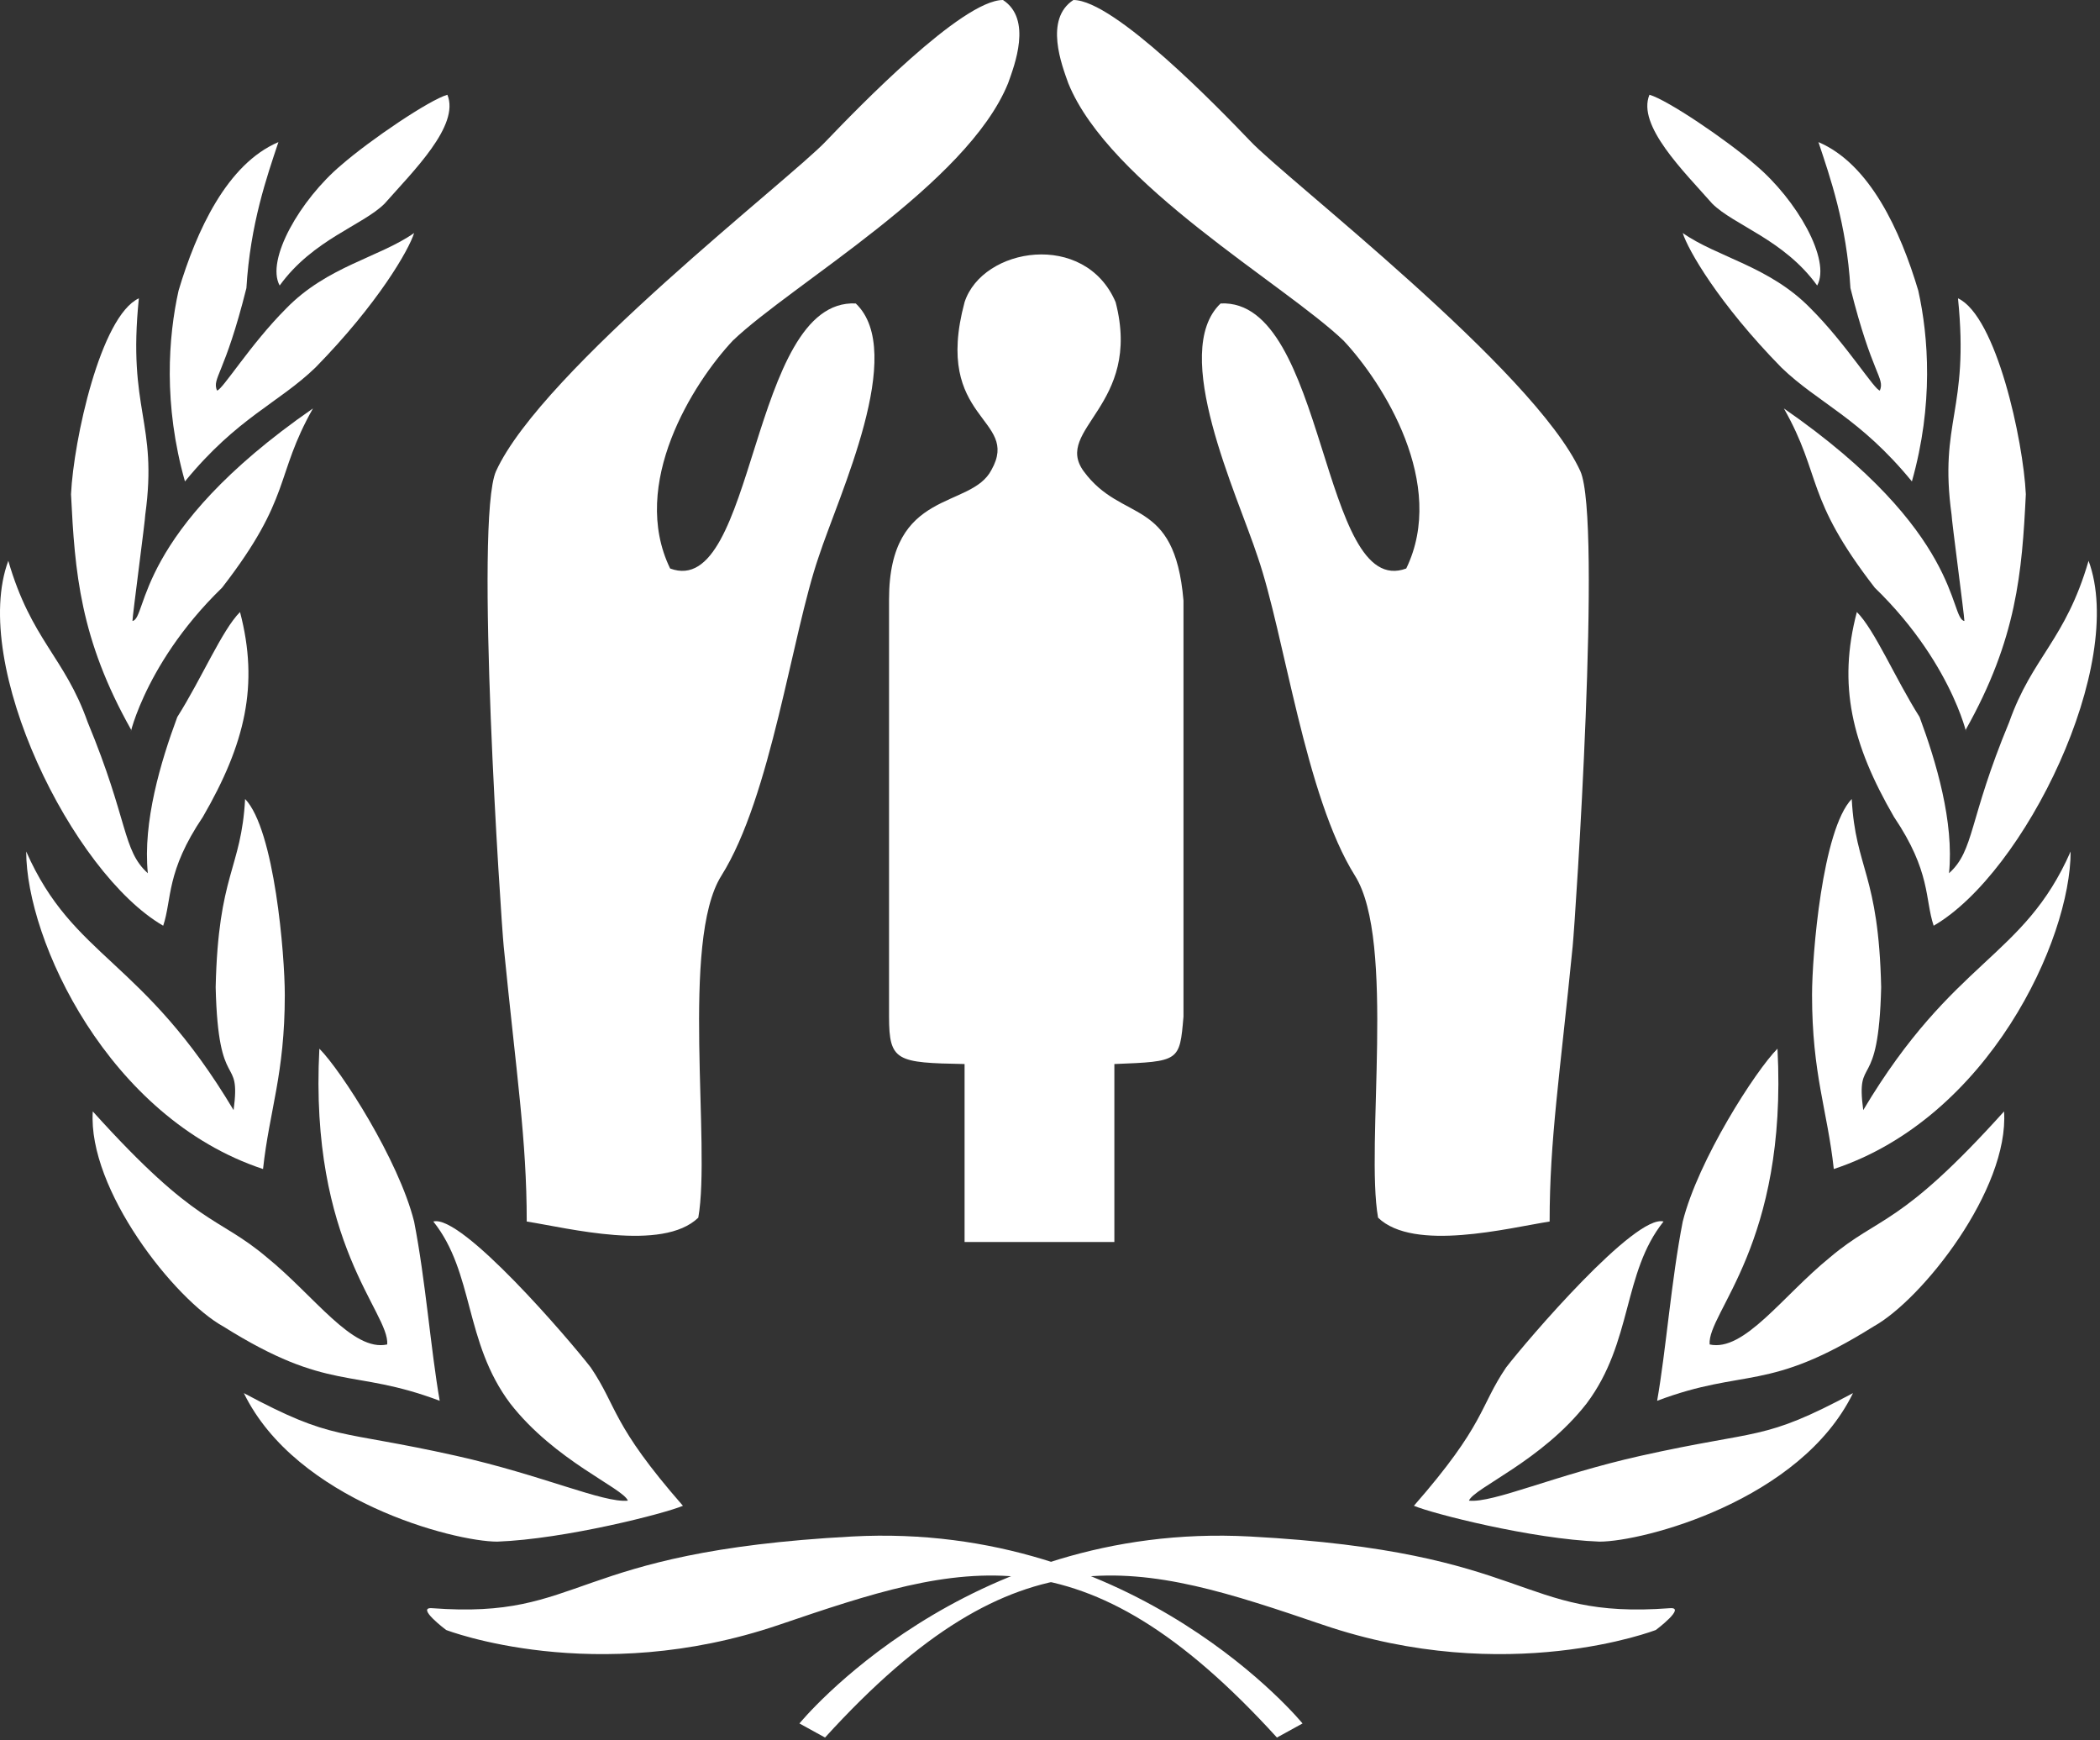 <svg height="435" viewBox="0 0 525 435" width="525" xmlns="http://www.w3.org/2000/svg"><rect x="0" y="0" width="525" height="435" fill="#333333" stroke="none"/><g fill="#fff"><path d="m278.907 75.528c6.724 25.922-15.68 31.685-7.998 42.246 9.603 13.122 22.723 6.079 24.961 32.323v104.01c-.958 11.206-.958 11.206-17.279 11.847v44.485h-37.447v-44.485c-16.963-.322-18.882-.642-18.882-11.847v-104.33c0-27.844 20.482-22.403 25.603-32.326 7.359-13.122-14.722-12.161-6.721-41.924 4.482-13.761 30.088-17.924 37.764 0zm-95.693 9.601c-9.92 10.562-25.922 35.842-15.683 56.965 21.442 8.001 19.843-67.527 46.406-66.246 12.8 12.161-4.16 47.684-9.281 63.366-6.721 19.523-11.842 59.848-24.325 79.691-10.242 16.321-2.561 67.529-5.76 85.45-8.962 8.645-32.646 2.561-42.888.964 0-20.484-2.561-36.484-5.76-68.81-.642-6.401-7.359-106.573-1.919-118.732 11.52-25.283 73.928-73.292 82.571-82.573 7.682-8.001 33.926-35.203 44.168-35.203 7.359 4.802 2.88 16.321 1.28 20.804-10.239 25.278-54.085 50.242-68.81 64.325zm152.663 0c9.92 10.562 25.925 35.842 15.683 56.965-21.442 8.001-19.846-67.527-46.404-66.246-12.803 12.161 4.157 47.684 9.278 63.366 6.718 19.523 11.842 59.848 24.322 79.691 10.242 16.321 2.561 67.529 5.763 85.45 8.962 8.645 32.643 2.561 42.888.964 0-20.484 2.561-36.484 5.763-68.81.642-6.401 7.359-106.573 1.922-118.732-11.522-25.283-73.934-73.292-82.573-82.573-7.682-8.001-33.923-35.203-44.168-35.203-7.359 4.802-2.877 16.321-1.28 20.804 10.239 25.278 54.082 50.242 68.807 64.325zm-239.713-34.245c-5.44 5.44-17.921 8.962-26.244 20.484-3.519-6.401 5.121-21.442 15.363-30.082 7.359-6.401 22.081-16.321 26.561-17.602 3.202 7.676-8.64 19.198-15.68 27.199z"/><path d="m78.882 91.849c-9.281 8.962-19.523 12.483-32.643 28.483-5.44-19.201-4.16-36.164-1.6-47.687 4.482-15.041 12.161-31.685 24.964-37.125-2.88 8.64-7.04 20.484-8.001 36.484-5.44 21.765-8.64 22.403-7.359 25.603 1.28 0 8.32-11.522 17.282-20.482 10.242-10.562 23.361-12.803 32.004-18.882-1.283 4.163-8.965 17.604-24.647 33.606z"/><path d="m32.795 182.42c-12.8-22.723-14.083-39.366-15.041-58.89.639-13.441 7.359-44.485 16.963-48.967-2.88 28.163 4.802 30.724 1.6 54.088 0 1.28-3.202 25.283-3.202 26.564 3.841-.642.319-22.081 45.126-53.127-9.601 16.963-5.121 22.081-22.726 44.807-20.798 20.165-23.678 40.327-22.72 35.525z"/><path d="m50.719 204.182c-9.281 13.764-7.682 20.482-9.92 27.199-22.726-13.119-48.328-65.283-38.725-91.207 5.76 19.843 14.08 24.003 19.843 40.327 10.239 24.645 8.64 32.004 15.041 37.764-1.28-12.8 3.202-27.841 7.362-39.044 6.082-9.601 11.2-21.765 15.683-26.244 4.799 18.24 1.277 32.965-9.284 51.205z"/><path d="m71.2 248.67c0 19.84-3.841 28.802-5.44 43.526-38.725-12.803-59.209-57.287-59.209-79.371 11.842 26.883 29.124 26.564 51.847 64.647 1.922-14.402-3.841-3.519-4.48-30.724.642-28.485 6.401-29.443 7.359-47.045 7.365 7.682 9.923 39.047 9.923 48.967z"/><path d="m103.526 305.318c2.88 14.719 4.16 32.004 6.401 44.807-22.084-8.323-27.524-1.922-54.088-18.565-12.161-6.718-33.923-34.242-32.643-53.763 26.244 29.121 31.046 25.925 43.526 36.484 11.842 9.598 21.442 23.681 30.082 21.762.642-7.998-19.523-24.961-16.963-73.928 5.44 5.438 19.843 27.838 23.684 43.204z"/><path d="m147.691 341.802c6.721 9.92 5.121 14.083 23.042 34.565-4.48 1.922-29.443 8.323-46.404 8.962-10.884 0-50.25-10.242-63.369-37.125 22.723 12.158 23.045 8.956 53.127 15.683 21.442 4.799 36.806 11.842 42.888 11.2-1.28-3.202-18.243-9.92-29.443-24.322-11.522-15.363-8.962-32.643-19.201-45.448 7.037-1.919 33.92 29.443 39.361 36.486zm280.354-290.919c5.443 5.44 17.924 8.962 26.247 20.484 3.519-6.401-5.121-21.442-15.363-30.082-7.359-6.401-22.084-16.321-26.564-17.602-3.202 7.676 8.645 19.198 15.68 27.199z"/><path d="m445.331 91.849c9.278 8.962 19.523 12.483 32.643 28.483 5.438-19.201 4.157-36.164 1.597-47.687-4.477-15.041-12.158-31.685-24.961-37.125 2.877 8.64 7.043 20.484 7.998 36.484 5.443 21.765 8.645 22.403 7.365 25.603-1.28 0-8.323-11.522-17.285-20.482-10.242-10.562-23.364-12.803-32.004-18.882 1.283 4.163 8.968 17.604 24.647 33.606z"/><path d="m491.418 182.42c12.797-22.723 14.077-39.366 15.041-58.89-.642-13.441-7.365-44.485-16.963-48.967 2.877 28.163-4.805 30.724-1.602 54.088 0 1.28 3.202 25.283 3.202 26.564-3.841-.642-.317-22.081-45.123-53.127 9.603 16.963 5.121 22.081 22.723 44.807 20.804 20.165 23.681 40.327 22.723 35.525z"/><path d="m473.494 204.182c9.278 13.764 7.682 20.482 9.92 27.199 22.723-13.122 48.325-65.285 38.728-91.21-5.763 19.843-14.083 24.003-19.846 40.327-10.237 24.645-8.64 32.004-15.041 37.764 1.28-12.8-3.202-27.841-7.359-39.044-6.079-9.601-11.2-21.765-15.683-26.244-4.802 18.243-1.28 32.968 9.281 51.208z"/><path d="m453.012 248.67c0 19.84 3.835 28.802 5.438 43.526 38.722-12.803 59.209-57.287 59.209-79.371-11.842 26.883-29.124 26.564-51.85 64.647-1.922-14.402 3.841-3.519 4.482-30.724-.642-28.485-6.401-29.443-7.359-47.045-7.357 7.682-9.92 39.047-9.92 48.967z"/><path d="m420.686 305.318c-2.877 14.719-4.157 32.004-6.401 44.807 22.084-8.323 27.522-1.922 54.088-18.565 12.164-6.718 33.923-34.242 32.643-53.763-26.241 29.121-31.04 25.925-43.526 36.484-11.842 9.598-21.437 23.681-30.082 21.762-.642-7.998 19.523-24.961 16.963-73.928-5.44 5.438-19.843 27.838-23.684 43.204z"/><path d="m376.521 341.802c-6.718 9.92-5.121 14.083-23.042 34.565 4.482 1.922 29.443 8.323 46.404 8.962 10.884 0 50.247-10.242 63.366-37.125-22.723 12.158-23.042 8.956-53.124 15.683-21.442 4.799-36.809 11.842-42.888 11.2 1.28-3.202 18.243-9.92 29.443-24.322 11.522-15.363 8.962-32.643 19.204-45.448-7.037-1.919-33.926 29.443-39.363 36.486zm-170.262 92.493-6.401-3.519s41.285-50.569 112.655-46.729c71.373 3.841 66.569 20.804 104.974 17.918 4.157-.317-3.519 5.443-3.519 5.443s-37.125 14.402-83.212-1.28-75.85-25.283-124.497 28.166z"/><path d="m319.234 434.295 6.401-3.519s-41.282-50.569-112.653-46.729c-71.37 3.841-66.569 20.804-104.974 17.918-4.16-.317 3.519 5.443 3.519 5.443s37.125 14.402 83.212-1.28c46.084-15.68 75.85-25.283 124.494 28.166z"/></g></svg>